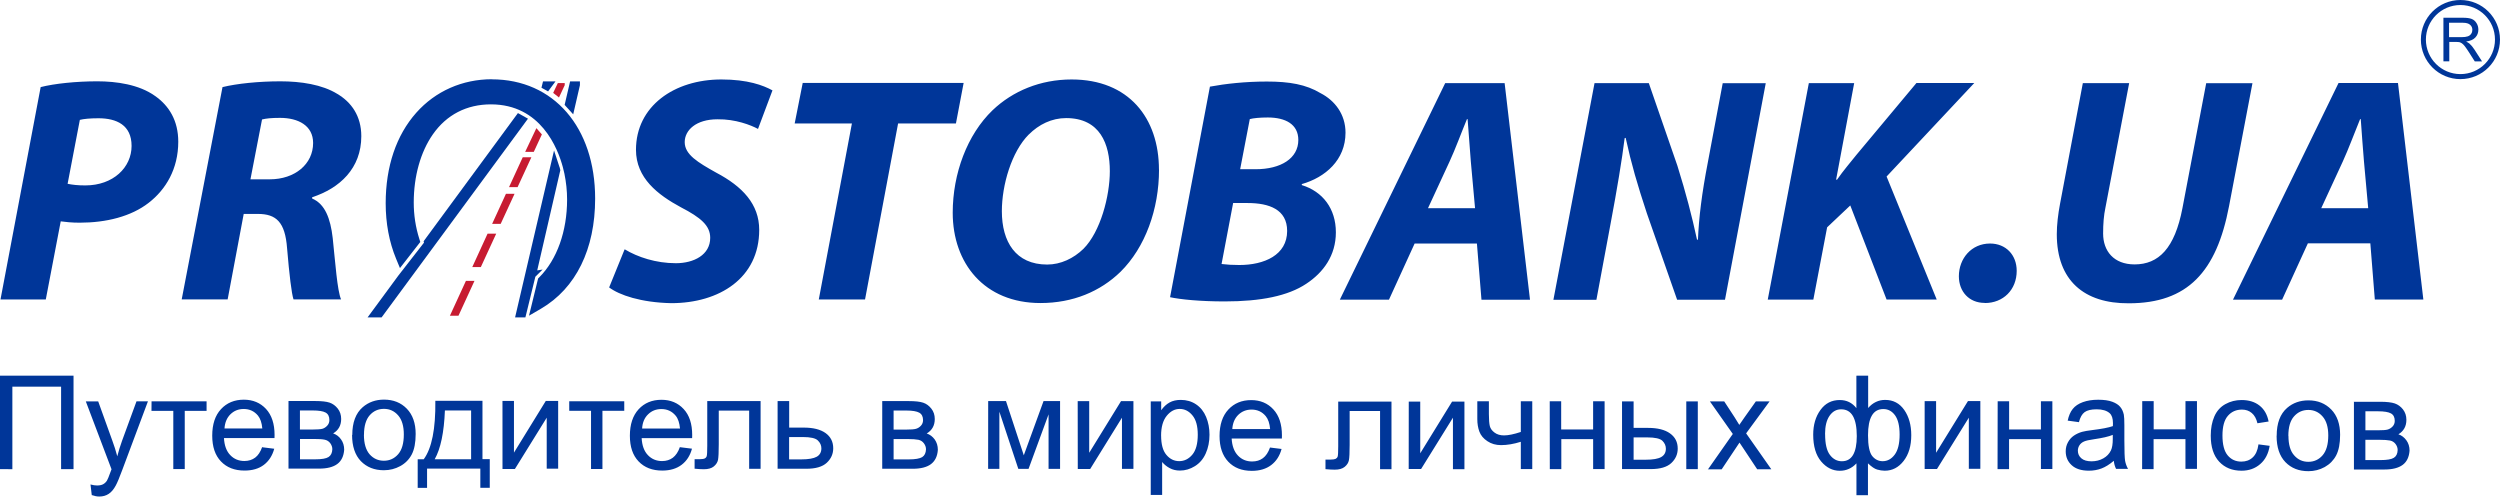<svg xmlns="http://www.w3.org/2000/svg" width="373.482" height="74.196" viewBox="0 0 373.482 74.196"><path fill="#003699" d="M6.073 13.012c2.064-.528 5.328-.864 8.448-.864 2.88 0 6.24.48 8.6 2.16 2.16 1.488 3.51 3.744 3.51 6.864 0 4.08-1.87 7.152-4.41 9.12-2.64 2.064-6.38 2.977-10.32 2.977-1.15 0-2.11-.1-2.83-.2L6.84 44.74H.074l6-31.728zm4.032 14.448c.72.145 1.488.24 2.64.24 4.176 0 6.912-2.688 6.912-5.904 0-3.12-2.256-4.128-4.944-4.128-1.296 0-2.208.096-2.784.24L10.1 27.46zM33.24 13.013c2.16-.528 5.424-.864 8.64-.864 3.072 0 6.24.48 8.496 1.87 2.112 1.24 3.6 3.31 3.6 6.33 0 4.8-3.216 7.77-7.344 9.12v.19c1.92.81 2.736 2.97 3.072 5.9.384 3.6.672 7.82 1.248 9.17h-7.104c-.288-.87-.624-3.65-.96-7.63-.288-3.94-1.632-5.14-4.368-5.14h-2.112l-2.4 12.77h-6.864l6.096-31.72zm4.177 13.776h2.88c3.744 0 6.48-2.26 6.48-5.43 0-2.59-2.208-3.75-4.944-3.75-1.296 0-2.112.09-2.688.24l-1.728 8.93zm48.72-14.13h-.57l-.67 2.87c.156.16.317.31.467.48l.772-3.35z"/><path fill="none" stroke="#003699" d="M86.136 12.663h-.57l-.668 2.868c.155.17.316.32.466.49l.772-3.35z"/><path fill="#003699" d="M79.604 41l3.59-15.574-.073-.313.03.133c-.07-.282-.17-.61-.29-.96L77.58 46.92h.517l1.43-5.837.085-.084z"/><path fill="none" stroke="#003699" d="M79.604 41l3.59-15.574-.073-.313.03.133c-.07-.282-.17-.61-.29-.96L77.58 46.92h.517l1.43-5.837.085-.084z"/><path fill="#003699" d="M79.604 41l-.084.085-1.43 5.837h.148m3.754-34.26h-.87c.21.11.42.215.623.335l.247-.334z"/><path fill="none" stroke="#003699" d="M81.992 12.663h-.87c.21.11.42.214.623.334l.247-.334z"/><path fill="#003699" d="M63.833 36.142l.065.208-3.952 5.074-4.046 5.498h.852l21.396-29.045c-.2-.12-.403-.24-.62-.348L63.834 36.14z"/><path fill="none" stroke="#003699" d="M63.833 36.142l.065.208-3.952 5.074-4.046 5.498h.852l21.396-29.045c-.2-.12-.403-.24-.62-.348L63.834 36.14z"/><path fill="#003699" d="M63.833 36.142l-3.887 5.282 3.952-5.074"/><path fill="#C71B31" d="M78.852 22.44h.73l1.077-2.322c-.15-.18-.3-.356-.46-.53l-1.35 2.852z"/><path fill="none" stroke="#C71B31" stroke-width=".5" d="M78.852 22.44h.73l1.077-2.322c-.15-.18-.3-.356-.46-.53l-1.35 2.852z"/><path fill="#C71B31" d="M84.116 12.663h-.623l-.537 1.132c.16.117.306.253.46.376l.7-1.5z"/><path fill="none" stroke="#C71B31" stroke-width=".5" d="M84.116 12.663h-.623l-.537 1.132c.16.117.306.253.46.376l.7-1.5z"/><path fill="#C71B31" d="M73.91 33.197h.728l1.842-3.992h-.736"/><path fill="none" stroke="#C71B31" stroke-width=".5" d="M73.91 33.197h.728l1.842-3.992h-.736z"/><path fill="#C71B31" d="M70.945 39.645h.73l2.064-4.487H73"/><path fill="none" stroke="#C71B31" stroke-width=".5" d="M70.945 39.645h.73l2.064-4.487H73z"/><path fill="#C71B31" d="M67.6 46.922h.73l2.167-4.715h-.73"/><path fill="none" stroke="#C71B31" stroke-width=".5" d="M67.6 46.922h.73l2.167-4.715h-.73z"/><path fill="#C71B31" d="M78.253 23.744l-1.82 3.964h.728l1.83-3.964"/><path fill="none" stroke="#C71B31" stroke-width=".5" d="M78.253 23.744l-1.82 3.964h.728l1.83-3.964z"/><path fill="#003699" d="M73.504 11.837c-4.426 0-8.443 1.774-11.31 4.997-2.994 3.365-4.576 8.04-4.576 13.523 0 3.002.522 5.792 1.552 8.29l.58 1.403 3.037-3.9-.138-.44c-.56-1.752-.84-3.587-.84-5.453 0-3.94 1.02-7.56 2.86-10.192 2.05-2.928 5.05-4.474 8.67-4.474 7.45 0 10 6.58 10.75 9.4l.23.96c.26 1.27.4 2.57.4 3.86 0 4.74-1.51 8.97-4.15 11.61l-.18.18-1.36 5.56 1.8-1.05c5.21-3.05 8.08-8.89 8.08-16.44 0-10.66-6.21-17.82-15.44-17.82m19.87 25.4c1.92 1.16 4.65 2.07 7.63 2.07 2.69 0 5.13-1.25 5.13-3.79 0-1.82-1.39-3.02-4.37-4.56-3.46-1.87-6.72-4.37-6.72-8.59 0-6.52 5.71-10.51 12.76-10.51 3.93 0 6.24.87 7.63 1.63l-2.16 5.76c-1.06-.57-3.36-1.48-6.05-1.44-3.22 0-4.9 1.64-4.9 3.41 0 1.87 1.97 3.03 4.7 4.56 3.93 2.07 6.43 4.71 6.43 8.55 0 7.2-5.95 10.95-13.15 10.95-4.52-.1-7.73-1.2-9.27-2.35l2.3-5.66zm33.93-18.81h-8.55l1.2-6.05h24.04l-1.15 6.05h-8.64l-4.94 26.3h-6.91m50.83-19.4c0 5.91-2.06 11.62-5.76 15.27-3.02 2.93-7.1 4.66-11.95 4.66-8.4 0-13.11-5.95-13.11-13.49 0-5.85 2.16-11.66 5.95-15.31 3.02-2.88 7.15-4.6 11.81-4.6 8.54 0 13.05 5.76 13.05 13.49m-19.44-5.28c-2.59 2.59-4.03 7.58-4.03 11.47 0 4.56 2.06 7.97 6.77 7.97 2.02 0 3.94-.91 5.42-2.35 2.54-2.54 3.94-7.87 3.94-11.61 0-4.03-1.45-7.92-6.53-7.92-2.16 0-4.08.96-5.57 2.45m27.07-7.15c2.3-.43 5.28-.76 8.49-.76 3.36 0 5.85.43 8.01 1.73 2.16 1.11 3.74 3.17 3.74 5.91 0 4.08-3.02 6.68-6.53 7.68v.15c3.12.96 5.09 3.51 5.09 7.06 0 3.46-1.87 6-4.42 7.68-2.74 1.83-6.82 2.64-12.19 2.64-3.65 0-6.58-.29-8.16-.63l5.95-31.44zm1.73 26.5c.81.1 1.63.15 2.64.15 3.74 0 7.15-1.49 7.15-5.09 0-3.21-2.69-4.17-5.91-4.17h-2.16l-1.73 9.12zm2.78-14.16h2.3c3.79 0 6.38-1.63 6.38-4.37 0-2.35-1.92-3.36-4.56-3.36-1.2 0-2.16.1-2.69.24l-1.44 7.49zm26.06 11.09l-3.84 8.4h-7.34l15.74-32.35h8.88l3.79 32.36h-7.25l-.68-8.4h-9.31zm9.02-5.28l-.63-6.96c-.14-1.77-.34-4.36-.48-6.33h-.1c-.82 1.97-1.73 4.47-2.6 6.34l-3.218 6.96h7.01zm11.71 13.68l6.14-32.35h8.11l4.27 12.34c1.29 4.13 2.16 7.49 2.93 11.04h.14c.14-3.31.57-6.86 1.49-11.61l2.21-11.76h6.43l-6.09 32.35h-7.15l-4.52-12.91c-1.44-4.37-2.3-7.3-3.17-11.28l-.15.05c-.39 3.17-1.15 7.73-2.11 12.82l-2.11 11.33h-6.43zm38.11-32.35H277l-2.7 14.42h.143c.96-1.39 1.97-2.54 2.88-3.69l8.98-10.75h8.64l-13.1 13.97 7.49 18.38h-7.49l-5.424-14.06-3.46 3.27-2.06 10.8h-6.81l6.14-32.35zm26.3 32.83c-2.3 0-3.84-1.68-3.84-3.98 0-2.64 1.87-4.89 4.66-4.89 2.35 0 3.98 1.69 3.98 4.08 0 2.84-2.02 4.81-4.75 4.81h-.05zm21.6-32.83l-3.55 18.63c-.24 1.11-.34 2.4-.34 3.84 0 2.6 1.58 4.61 4.7 4.61 3.6 0 6-2.4 7.15-8.4l3.55-18.67h6.91L333 30.81c-1.87 9.8-6.19 14.5-14.98 14.5-6.67.04-10.75-3.41-10.75-10.32 0-1.4.19-2.98.48-4.52l3.41-18.05h6.91zm26.69 23.95l-3.84 8.4h-7.34l15.77-32.37h8.88l3.79 32.35h-7.25l-.67-8.4h-9.32zm9.02-5.28l-.63-6.96c-.15-1.77-.34-4.36-.48-6.33h-.1c-.81 1.97-1.73 4.47-2.59 6.34l-3.214 6.96h7.01zm11.24-21.9V2.65h2.89c.58 0 1.02.058 1.32.175.31.118.55.325.73.622.19.296.28.624.28.983 0 .463-.15.853-.45 1.17-.29.32-.76.52-1.38.607.23.11.4.218.52.324.26.23.49.52.72.87l1.14 1.77h-1.088l-.866-1.36c-.25-.39-.46-.69-.62-.9s-.31-.35-.44-.44-.26-.14-.4-.18c-.1-.02-.26-.03-.48-.03h-1v2.9h-.87zm.86-3.64h1.85c.4 0 .7-.04.93-.12.23-.08.39-.21.51-.39.12-.18.17-.37.17-.58 0-.31-.11-.56-.34-.76-.23-.2-.58-.3-1.07-.3h-2.07v2.16z"/><circle cx="367.572" cy="5.91" r="5.535" fill="none" stroke="#003699" stroke-width=".75" stroke-miterlimit="10"/><path fill="#003699" d="M0 56.123h10.985V70.09H9.127V57.77h-7.28v12.32H0m13.71 3.896l-.19-1.61c.373.103.7.152.98.152.38 0 .686-.063.914-.19.23-.127.416-.305.563-.533.107-.173.282-.598.524-1.276.04-.1.09-.24.16-.42l-3.84-10.14h1.85l2.11 5.86c.28.74.52 1.52.74 2.34.2-.79.44-1.56.71-2.31l2.16-5.9h1.71l-3.85 10.29c-.41 1.11-.73 1.87-.96 2.29-.3.56-.65.98-1.05 1.24-.39.26-.86.4-1.41.4-.33 0-.7-.07-1.1-.21m8.91-14.01h8.22v1.42H27.6v8.7h-1.71v-8.7h-3.26m16.57 5.44l1.77.22c-.28 1.03-.8 1.84-1.554 2.41-.75.57-1.72.85-2.89.85-1.48 0-2.655-.46-3.52-1.37-.87-.91-1.3-2.19-1.3-3.84 0-1.71.436-3.03 1.313-3.97.87-.94 2.01-1.41 3.41-1.41 1.35 0 2.45.46 3.31 1.38.85.92 1.28 2.22 1.28 3.89 0 .1-.01.25-.01.46h-7.55c.06 1.11.37 1.96.94 2.55.56.59 1.27.88 2.11.88.63 0 1.16-.17 1.61-.5.44-.33.79-.86 1.05-1.59m-5.63-2.77h5.65c-.08-.86-.3-1.49-.65-1.92-.55-.66-1.26-.99-2.13-.99-.78 0-1.44.26-1.98.79-.53.52-.83 1.23-.89 2.11m9.57-4.09h3.96c.97 0 1.69.08 2.17.24.47.16.88.46 1.22.89.34.43.51.95.51 1.55 0 .48-.1.9-.3 1.26s-.5.66-.9.9c.47.16.87.45 1.18.89.31.43.47.95.47 1.55-.07.96-.41 1.67-1.03 2.13-.62.46-1.53.69-2.72.69H43.1v-10.1zm1.72 4.26h1.83c.73 0 1.23-.04 1.5-.11.27-.08.51-.23.73-.47.21-.23.32-.51.32-.84 0-.54-.19-.91-.57-1.12-.38-.21-1.03-.31-1.94-.31h-1.89v2.84zm0 4.45h2.25c.97 0 1.64-.11 2-.34.36-.23.55-.62.57-1.17 0-.32-.11-.62-.31-.9-.21-.28-.49-.45-.82-.52-.34-.08-.88-.11-1.62-.11h-2.08v3.04zm7.8-3.63c0-1.87.52-3.26 1.56-4.16.87-.75 1.93-1.13 3.18-1.13 1.39 0 2.53.45 3.41 1.36.88.91 1.32 2.17 1.32 3.77 0 1.3-.2 2.33-.59 3.07-.39.74-.96 1.32-1.71 1.73-.75.41-1.56.62-2.45.62-1.42 0-2.56-.46-3.44-1.36-.87-.91-1.31-2.22-1.31-3.93m1.77 0c0 1.29.29 2.26.85 2.91.57.64 1.28.96 2.13.96.85 0 1.56-.32 2.13-.97.57-.65.85-1.64.85-2.96 0-1.25-.28-2.2-.85-2.85s-1.27-.97-2.12-.97c-.85 0-1.57.32-2.13.96-.56.64-.85 1.61-.85 2.9m10.65-5.06h7.05v8.71h1.09v4.28h-1.41v-2.86H63.8v2.87h-1.4v-4.27h.904c1.204-1.64 1.783-4.54 1.732-8.71m1.43 1.42c-.128 3.284-.636 5.713-1.525 7.29h5.44v-7.29h-3.92zm8.6-1.42h1.716v7.72l4.753-7.72h1.85v10.12h-1.71V62.4l-4.756 7.67h-1.85m9.97-10.12h8.22v1.42H90v8.7h-1.704v-8.7H85.04m16.565 5.44l1.772.22c-.28 1.04-.797 1.84-1.552 2.41-.756.573-1.722.86-2.896.86-1.48 0-2.66-.456-3.53-1.37-.87-.91-1.3-2.185-1.3-3.83 0-1.7.44-3.02 1.31-3.965.87-.94 2.01-1.41 3.41-1.41 1.35 0 2.46.46 3.31 1.38.86.92 1.28 2.217 1.28 3.887 0 .1-.01.255-.01.457h-7.54c.06 1.11.37 1.96.94 2.55.56.59 1.27.88 2.11.88.63 0 1.16-.17 1.61-.5.44-.34.8-.86 1.05-1.59m-5.63-2.77h5.65c-.08-.85-.29-1.49-.65-1.92-.55-.66-1.26-.99-2.13-.99-.79 0-1.45.26-1.99.79-.54.52-.84 1.23-.89 2.11m9.74-4.09h7.96v10.12h-1.71v-8.7h-4.54v5.04c0 1.17-.04 1.95-.11 2.32-.08.37-.29.7-.63.98s-.84.42-1.49.42c-.4 0-.86-.03-1.38-.08V68.6h.75c.35 0 .61-.038.76-.11.15-.075.25-.19.3-.35.05-.158.08-.676.08-1.55v-6.67zm10.52 0h1.71v3.96h2.17c1.41 0 2.5.27 3.27.82.76.55 1.14 1.3 1.14 2.27 0 .84-.32 1.56-.96 2.16-.64.6-1.66.9-3.06.9h-4.29v-10.1zm1.71 8.71h1.8c1.09 0 1.86-.14 2.32-.4s.69-.69.69-1.25c0-.44-.17-.83-.52-1.17-.34-.35-1.1-.52-2.27-.52h-2.03v3.33zm13.91-8.71h3.95c.97 0 1.69.08 2.16.24.48.16.88.46 1.22.89.34.43.51.95.51 1.55 0 .48-.1.9-.3 1.26s-.5.66-.9.9c.48.16.87.46 1.19.89.31.44.47.95.47 1.55-.06.96-.41 1.67-1.03 2.14-.62.46-1.53.69-2.71.69h-4.57V59.97zm1.71 4.26h1.83c.73 0 1.23-.04 1.5-.12.27-.08.52-.23.73-.46.21-.23.32-.51.32-.83 0-.53-.19-.91-.57-1.12-.38-.21-1.02-.32-1.94-.32h-1.89v2.84zm0 4.45h2.25c.97 0 1.63-.12 2-.34.36-.23.55-.62.57-1.17 0-.32-.11-.62-.32-.9-.21-.28-.49-.45-.82-.52-.34-.07-.88-.11-1.62-.11h-2.08v3.04zm14.11-8.71h2.66l2.66 8.1 2.95-8.1h2.47v10.12h-1.72V61.9l-2.99 8.144h-1.53l-2.83-8.54v8.54h-1.68M161 59.924h1.72v7.72l4.756-7.72h1.85v10.12h-1.713V62.4l-4.75 7.67h-1.85m10.9 3.877V59.97h1.56v1.316c.37-.515.78-.9 1.25-1.158.46-.257 1.02-.386 1.68-.386.86 0 1.622.222 2.283.667.66.44 1.16 1.07 1.5 1.88.335.81.504 1.69.504 2.66 0 1.03-.19 1.96-.56 2.79-.37.83-.91 1.46-1.62 1.9-.71.44-1.45.66-2.234.66-.57 0-1.083-.12-1.54-.37-.452-.24-.824-.55-1.12-.91v4.92h-1.712zm1.55-8.88c0 1.306.26 2.27.79 2.89.52.62 1.16.934 1.91.934.76 0 1.412-.32 1.955-.96.545-.64.82-1.64.82-2.99 0-1.29-.264-2.25-.8-2.89-.53-.64-1.16-.96-1.9-.96-.73 0-1.38.34-1.94 1.03s-.84 1.68-.84 2.98m16.23 1.75l1.77.22c-.28 1.04-.8 1.84-1.556 2.41-.75.57-1.72.86-2.89.86-1.48 0-2.652-.45-3.52-1.37s-1.3-2.19-1.3-3.83c0-1.7.44-3.02 1.316-3.96s2.01-1.41 3.41-1.41c1.35 0 2.46.46 3.314 1.39.852.92 1.28 2.22 1.28 3.89 0 .1-.002.26-.01.46H184c.063 1.11.377 1.96.943 2.55.563.59 1.27.88 2.114.88.63 0 1.165-.16 1.61-.49.45-.332.8-.86 1.06-1.583m-5.63-2.77h5.65c-.076-.85-.293-1.49-.647-1.92-.547-.66-1.256-.99-2.124-.99-.79 0-1.45.27-1.99.79-.536.53-.832 1.23-.89 2.12M199.912 60h7.965v10.1h-1.705v-8.7h-4.544v5.04c0 1.176-.037 1.95-.113 2.325s-.287.7-.63.98c-.342.28-.838.42-1.485.42-.4 0-.86-.026-1.382-.077v-1.43h.755c.354 0 .61-.04.763-.11.15-.08.253-.19.305-.35.05-.16.08-.68.08-1.553v-6.67zm10.546 0h1.715v7.72l4.755-7.72h1.847v10.1h-1.716v-7.7l-4.76 7.67h-1.85m10.27-10.12h1.71v1.912c0 .828.05 1.427.14 1.798.1.37.33.696.71.97.37.278.84.417 1.41.417.64 0 1.48-.172 2.51-.515v-4.58h1.71v10.12h-1.71V66c-1.06.332-2.04.497-2.96.497-.77 0-1.45-.194-2.03-.585-.59-.39-.99-.866-1.2-1.43-.21-.566-.31-1.19-.31-1.87v-2.65zm10.8 0h1.71v4.21H238v-4.21h1.716v10.12h-1.713V65.6h-4.754v4.487h-1.72m10.81-10.117h1.71v3.955h2.17c1.41 0 2.51.274 3.27.824.77.55 1.15 1.3 1.15 2.27 0 .84-.32 1.56-.96 2.16-.64.6-1.66.9-3.07.9h-4.29V59.97zm1.71 8.71h1.8c1.08 0 1.86-.135 2.32-.4.47-.268.7-.684.7-1.25 0-.437-.17-.827-.51-1.17-.35-.344-1.11-.515-2.28-.515h-2.03v3.334zm7.88-8.71h1.71v10.12h-1.72V59.97zm3.25 10.12l3.69-5.26-3.42-4.86h2.14l1.55 2.373c.29.45.52.83.7 1.134.28-.42.53-.79.77-1.114l1.7-2.392h2.05l-3.5 4.77 3.76 5.36h-2.11l-2.08-3.14-.56-.84-2.66 3.99h-2.08zm22.2-13.967h1.71v4.83c.35-.406.74-.71 1.17-.91.42-.2.88-.3 1.37-.3 1.2 0 2.15.5 2.85 1.5s1.05 2.26 1.05 3.778c0 1.59-.38 2.86-1.14 3.84-.76.98-1.7 1.46-2.82 1.46-.37 0-.74-.06-1.13-.17s-.84-.42-1.38-.93v4.76h-1.72v-4.76c-.34.37-.72.65-1.14.83-.42.19-.87.28-1.35.28-1.06 0-1.99-.46-2.78-1.39-.79-.93-1.19-2.27-1.19-4 0-1.47.36-2.7 1.08-3.69.72-1 1.68-1.49 2.89-1.49.51 0 .97.1 1.38.3.41.2.78.5 1.1.91v-4.83zm-4.72 8.755c0 1.43.24 2.457.72 3.086.48.63 1.07.943 1.78.943.75 0 1.3-.313 1.67-.938.37-.63.56-1.57.56-2.82 0-1.34-.2-2.34-.58-3-.39-.67-.97-1-1.76-1-.71 0-1.28.32-1.73.97-.45.65-.67 1.56-.67 2.74m6.42.19c0 1.52.21 2.55.62 3.07.42.52.95.78 1.57.78.7 0 1.3-.32 1.79-.97.49-.65.74-1.65.74-3.01 0-1.29-.23-2.24-.68-2.87-.46-.63-1.04-.94-1.75-.94-.76 0-1.34.32-1.72.98-.38.65-.57 1.63-.57 2.94m8.46-5.1h1.71v7.71l4.76-7.72h1.85v10.12h-1.72V62.4l-4.76 7.67h-1.84m10.91-10.12h1.71v4.21h4.75v-4.21h1.71v10.12h-1.71V65.6h-4.76v4.487h-1.72m17.37-1.247c-.64.54-1.25.922-1.836 1.145-.59.222-1.22.333-1.89.333-1.11 0-1.97-.27-2.56-.814-.6-.543-.9-1.236-.9-2.082 0-.495.11-.947.34-1.357.223-.41.52-.738.882-.986.37-.25.78-.44 1.24-.57.336-.09.845-.18 1.525-.26 1.38-.17 2.4-.36 3.06-.59 0-.24.01-.39.01-.45 0-.7-.17-1.19-.49-1.48-.44-.39-1.09-.58-1.95-.58-.81 0-1.407.14-1.79.42-.385.28-.67.78-.85 1.5l-1.68-.23c.15-.72.4-1.3.75-1.74.35-.44.85-.78 1.51-1.02s1.424-.36 2.295-.36c.86 0 1.56.1 2.1.3s.94.46 1.19.77c.26.3.435.69.54 1.16.053.29.08.82.08 1.58v2.29c0 1.59.04 2.6.11 3.02.08.42.22.83.44 1.21h-1.79c-.18-.36-.298-.77-.34-1.25m-.15-3.83c-.628.26-1.56.47-2.8.65-.71.1-1.21.21-1.5.34-.295.13-.52.32-.678.56-.16.25-.238.52-.238.81 0 .46.17.84.52 1.14.345.3.85.45 1.52.45.66 0 1.247-.15 1.76-.44.516-.29.89-.68 1.135-1.18.19-.39.28-.96.28-1.72V65zm4.4-5.04h1.71v4.21h4.75v-4.21h1.716v10.12h-1.72V65.6h-4.76v4.487h-1.714m17.37-3.704l1.685.22c-.182 1.16-.65 2.07-1.412 2.728-.76.66-1.69.99-2.79.99-1.39 0-2.5-.45-3.34-1.35-.84-.9-1.26-2.2-1.26-3.89 0-1.09.18-2.05.54-2.87.36-.82.91-1.43 1.65-1.84.74-.41 1.55-.61 2.42-.61 1.09 0 1.99.28 2.69.84.7.56 1.15 1.35 1.345 2.37l-1.67.26c-.16-.68-.44-1.19-.846-1.53-.4-.34-.89-.51-1.46-.51-.868 0-1.57.31-2.108.93-.54.62-.81 1.6-.81 2.94 0 1.36.26 2.35.78 2.97.52.62 1.2.93 2.04.93.677 0 1.24-.2 1.69-.62.45-.41.74-1.04.86-1.9m2.73-1.35c0-1.87.52-3.26 1.566-4.16.87-.75 1.93-1.12 3.18-1.12 1.39 0 2.52.46 3.41 1.37.88.91 1.32 2.17 1.32 3.77 0 1.31-.2 2.33-.59 3.08-.39.74-.96 1.32-1.71 1.74-.75.41-1.56.62-2.44.62-1.42 0-2.56-.45-3.44-1.36-.87-.91-1.31-2.21-1.31-3.92m1.77 0c0 1.3.28 2.27.85 2.91.56.65 1.27.97 2.13.97.85 0 1.56-.33 2.12-.97.563-.65.85-1.64.85-2.97 0-1.25-.285-2.2-.855-2.84-.57-.65-1.28-.97-2.12-.97-.86 0-1.57.32-2.14.96-.567.64-.85 1.61-.85 2.91m9.78-5.09h3.96c.97 0 1.69.09 2.165.25.48.17.88.46 1.22.89.34.44.51.95.51 1.56 0 .48-.1.9-.3 1.26-.2.36-.5.66-.893.9.477.16.87.46 1.186.89s.48.95.48 1.55c-.07.96-.41 1.67-1.03 2.13-.627.46-1.53.69-2.72.69h-4.56V59.97zm1.72 4.26h1.83c.73 0 1.23-.03 1.505-.11.277-.08.52-.23.74-.46.214-.23.322-.51.322-.83 0-.54-.185-.91-.564-1.12-.37-.21-1.02-.32-1.94-.32h-1.88v2.84zm0 4.45h2.26c.97 0 1.64-.11 2-.34.36-.22.554-.61.57-1.16 0-.32-.103-.62-.313-.9-.21-.27-.48-.45-.82-.52-.34-.07-.877-.11-1.62-.11h-2.07v3.04z"/></svg>